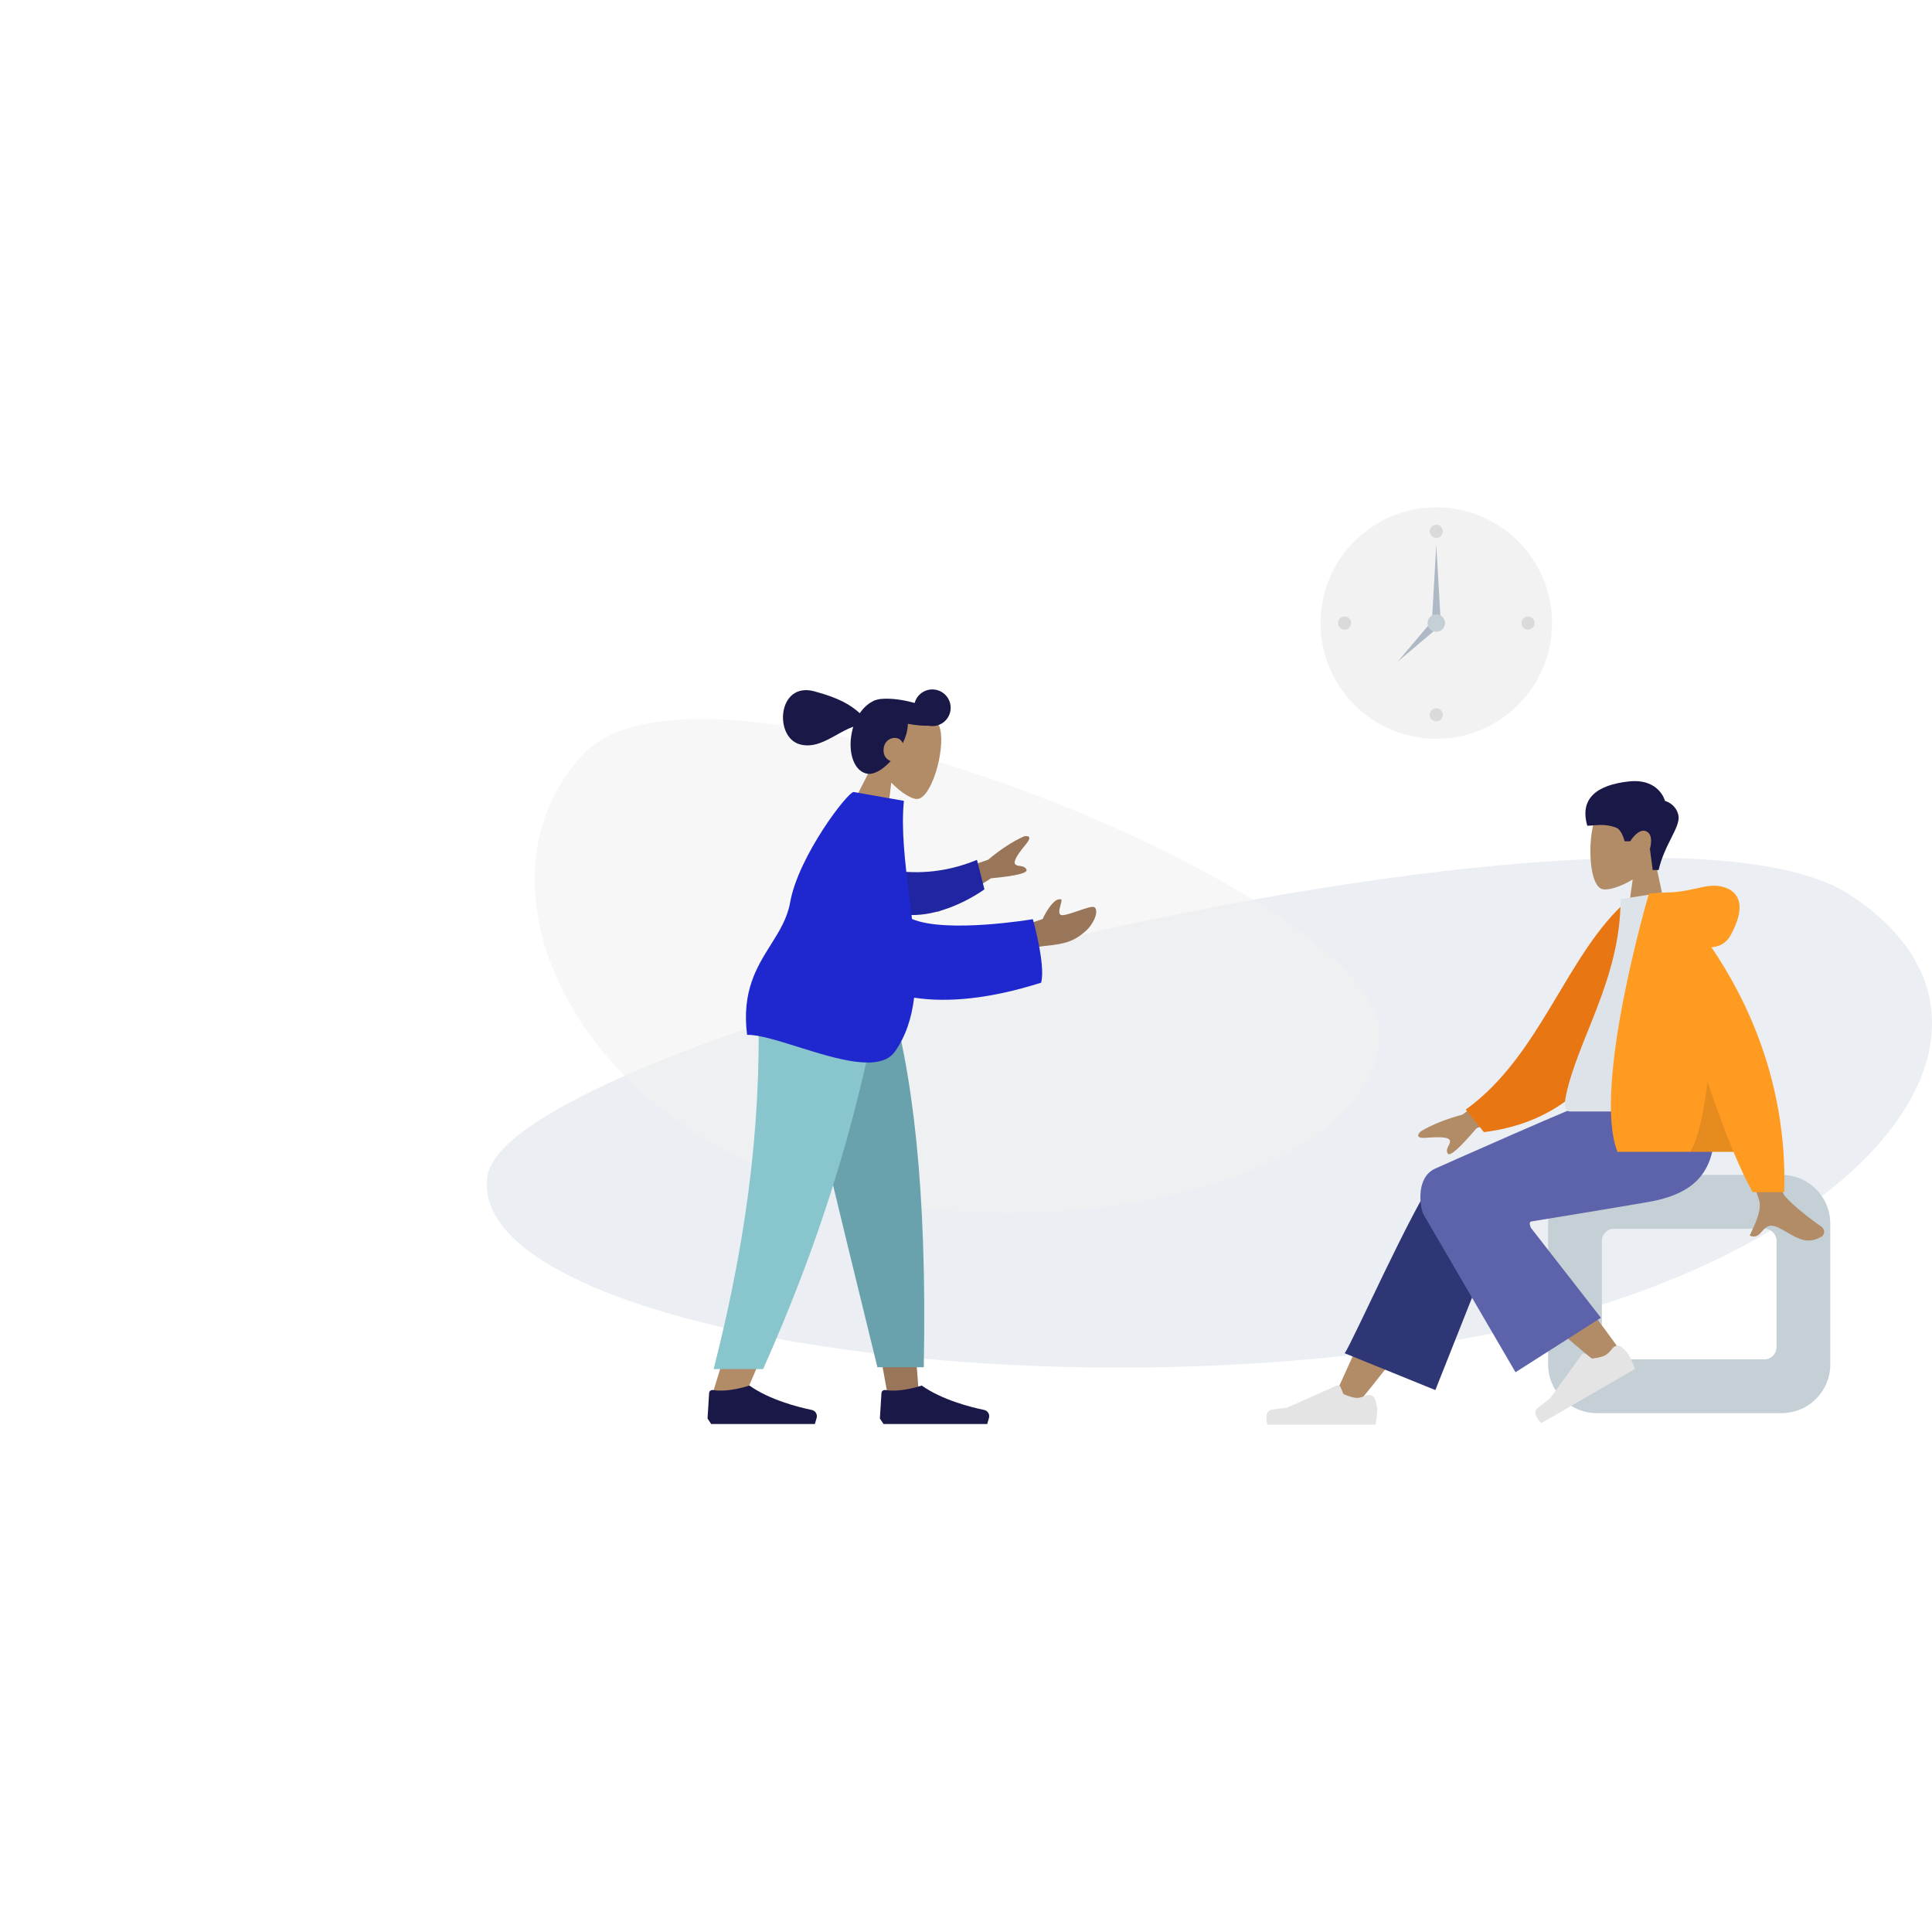 <svg width="635" height="635" viewBox="0 0 635 635" fill="none" xmlns="http://www.w3.org/2000/svg">
<path fill-rule="evenodd" clip-rule="evenodd" d="M160.207 386.596C153.283 433.372 321.201 463.883 465.731 442.59C610.261 421.298 676.565 338.148 607.597 293.842C538.63 249.537 167.131 339.82 160.207 386.596Z" fill="#DDE3E9" fill-opacity="0.6"/>
<path fill-rule="evenodd" clip-rule="evenodd" d="M536.63 289.063C532.545 291.528 528.531 292.719 526.647 292.233C521.922 291.014 521.488 273.712 525.143 266.892C528.799 260.071 547.592 257.098 548.539 270.612C548.868 275.302 546.9 279.488 543.994 282.904L549.206 307.222H534.066L536.63 289.063Z" fill="#B28B67"/>
<path fill-rule="evenodd" clip-rule="evenodd" d="M545.157 285.946C547.057 277.483 552.471 271.715 551.644 267.932C550.817 264.15 547.237 263.228 547.237 263.228C547.237 263.228 545.385 255.729 535.292 256.849C525.199 257.969 519.039 262.164 521.7 271.397C524.145 271.397 527.097 270.511 531.179 272.028C533.122 272.75 533.958 276.505 533.958 276.505H535.803C535.803 276.505 538.489 272.049 541.099 273.23C543.709 274.411 542.286 278.969 542.286 278.969L543.194 285.946H545.157Z" fill="#191847"/>
<path fill-rule="evenodd" clip-rule="evenodd" d="M585.566 386.157C594.402 386.157 601.566 393.321 601.566 402.157V448.461C601.566 457.298 594.402 464.461 585.566 464.461H524.832C515.996 464.461 508.832 457.298 508.832 448.461V402.157C508.832 393.321 515.996 386.157 524.832 386.157H585.566ZM579.902 403.839C582.111 403.839 583.902 405.63 583.902 407.839V442.78C583.902 444.989 582.111 446.78 579.902 446.78H530.496C528.286 446.78 526.496 444.989 526.496 442.78V407.839C526.496 405.63 528.286 403.839 530.496 403.839H579.902Z" fill="#C5CFD6"/>
<path fill-rule="evenodd" clip-rule="evenodd" d="M446.279 461.304C458.716 446.1 467.132 434.829 471.525 427.49C479.048 414.924 485.205 403.743 487.148 399.472C491.781 389.286 476.481 384.517 473.019 389.268C467.778 396.458 456.585 419.085 439.44 457.147L446.279 461.304Z" fill="#B28B67"/>
<path fill-rule="evenodd" clip-rule="evenodd" d="M471.765 456.883L494.912 398.558C499.863 387.925 475.955 380.936 472.317 385.884C464.057 397.118 444.424 441.434 441.963 444.78L471.765 456.883Z" fill="#2F3676"/>
<path fill-rule="evenodd" clip-rule="evenodd" d="M533.413 445.185C528.905 438.601 512.506 416.451 503.573 407.287C501.006 404.654 498.502 402.126 496.133 399.77C489.091 392.769 475.067 404.54 482.096 410.916C499.599 426.797 525.137 448.236 527.271 450.148C530.261 452.827 536.247 449.323 533.413 445.185Z" fill="#B28B67"/>
<path fill-rule="evenodd" clip-rule="evenodd" d="M530.008 443.118C530.729 442.195 532.07 441.965 532.95 442.738C533.888 443.563 534.954 444.592 535.391 445.349C536.244 446.828 537.388 449.95 537.388 449.95C535.674 450.941 506.575 467.759 506.575 467.759C506.575 467.759 503.081 464.478 505.486 462.666C507.891 460.853 509.455 459.608 509.455 459.608L519.868 445.248C520.199 444.791 520.841 444.698 521.287 445.042L523.196 446.514C523.196 446.514 526.237 446.248 527.735 445.383C528.463 444.962 529.319 443.998 530.008 443.118Z" fill="#E4E4E4"/>
<path fill-rule="evenodd" clip-rule="evenodd" d="M449.139 458.639C450.225 458.201 451.502 458.673 451.877 459.783C452.278 460.966 452.687 462.391 452.687 463.265C452.687 464.973 452.119 468.25 452.119 468.25C450.139 468.25 416.538 468.25 416.538 468.25C416.538 468.25 415.151 463.66 418.139 463.294C421.128 462.928 423.104 462.633 423.104 462.633L439.294 455.408C439.809 455.179 440.412 455.42 440.626 455.941L441.545 458.171C441.545 458.171 444.311 459.463 446.04 459.463C446.88 459.463 448.103 459.057 449.139 458.639Z" fill="#E4E4E4"/>
<path fill-rule="evenodd" clip-rule="evenodd" d="M503.241 401.471C503.241 401.471 532.099 396.765 541.9 395.035C560.525 391.747 565.956 381.715 562.745 359.826L528.43 359.826C521.618 361.795 471.507 384.182 471.507 384.182C465.496 387.169 466.616 395.975 467.714 398.877C467.781 399.054 498.113 451.019 498.113 451.019L526.184 433.118L503.189 403.58C503.189 403.58 502.278 401.744 503.241 401.471Z" fill="#5C63AB"/>
<path fill-rule="evenodd" clip-rule="evenodd" d="M480.646 366.351L500.769 351.559L505.217 362.567L485.291 370.838C479.655 377.465 476.504 380.227 475.837 379.126C475.274 378.197 475.714 377.327 476.119 376.526C476.434 375.902 476.729 375.32 476.512 374.784C476.017 373.559 472.231 373.688 468.644 373.964C465.057 374.24 466.102 372.642 466.967 371.853C470.629 369.659 475.189 367.825 480.646 366.351ZM586.174 392.414C584.326 388.66 578.03 352.07 578.03 352.07L564.847 352.122C564.847 352.122 577.057 391.577 578.03 393.991C579.294 397.127 577.147 401.684 575.691 404.773C575.466 405.251 575.257 405.694 575.08 406.091C577.1 406.996 578.071 405.903 579.094 404.749C580.25 403.447 581.473 402.069 584.351 403.409C585.463 403.927 586.516 404.539 587.544 405.138C591.096 407.204 594.358 409.103 598.797 406.361C599.5 405.927 600.271 404.29 598.408 403.011C593.767 399.826 587.078 394.25 586.174 392.414Z" fill="#B28B67"/>
<path fill-rule="evenodd" clip-rule="evenodd" d="M540.567 296.696L535.112 295.76C514.872 313.262 506.559 346.885 481.75 364.696L487.722 372.105C530.76 366.771 541.427 325.759 540.567 296.696Z" fill="#E87613"/>
<path fill-rule="evenodd" clip-rule="evenodd" d="M564.346 365.318C564.346 365.318 531.537 365.318 516.079 365.318C513.874 365.318 514.29 362.13 514.608 360.522C518.288 341.956 532.652 321.943 532.652 295.515L546.574 293.329C558.09 311.869 562.072 334.694 564.346 365.318Z" fill="#DDE3E9"/>
<path fill-rule="evenodd" clip-rule="evenodd" d="M562.497 311.335C565.03 311.153 567.316 310.092 568.762 307.482C573.85 298.29 572.013 293.23 566.575 291.566C563.584 290.652 560.772 291.276 557.405 292.023C554.649 292.635 551.522 293.329 547.622 293.329C547.245 293.329 546.901 293.355 546.589 293.403L541.969 293.667C541.969 293.667 523.212 357.302 531.623 378.58H569.773C571.942 383.795 574.07 388.345 576.074 391.841H586.425C587.539 355.795 573.906 328.059 562.497 311.335Z" fill="#FF9B21"/>
<path fill-rule="evenodd" clip-rule="evenodd" d="M569.773 378.58C566.927 371.737 564.008 363.75 561.2 355.502C560.154 364.585 558.413 373.708 555.514 378.58H569.773Z" fill="black" fill-opacity="0.1"/>
<path fill-rule="evenodd" clip-rule="evenodd" d="M453.107 337.696C449.062 292.381 232.013 204.92 191.719 247.841C151.424 290.761 190.162 371.313 274.604 391.94C359.047 412.567 457.153 383.01 453.107 337.696Z" fill="#F2F2F2" fill-opacity="0.6"/>
<path fill-rule="evenodd" clip-rule="evenodd" d="M292.943 257.221C296.104 260.502 299.513 262.592 301.372 262.61C306.032 262.655 310.704 246.822 309.015 239.634C307.326 232.446 290.72 225.061 286.51 237.278C285.049 241.518 285.831 245.86 287.669 249.726L276.857 270.843L290.826 274.586L292.943 257.221Z" fill="#B28B67"/>
<path fill-rule="evenodd" clip-rule="evenodd" d="M312.257 234.184C311.424 237.291 308.307 239.177 305.195 238.518C303.295 238.589 300.933 238.383 298.388 237.88C298.386 238.858 298.24 239.93 297.926 241.102C297.649 242.136 297.241 243.203 296.732 244.26C296.362 243.471 295.75 242.856 295.014 242.659C292.955 242.107 291.068 243.416 290.586 245.214C289.975 247.495 290.85 249.499 292.739 250.146C290.116 253.006 287.049 254.867 284.656 254.225C280.11 253.007 278.505 246.065 280.255 239.533C280.317 239.304 280.383 239.077 280.452 238.853C278.63 239.496 276.833 240.498 275.024 241.507C271.178 243.65 267.274 245.826 262.948 244.667C254.29 242.347 255.529 223.972 267.624 227.213C275.85 229.417 279.575 231.7 282.587 234.407C283.794 232.653 285.279 231.305 286.866 230.511C287.268 230.246 287.83 230.041 288.523 229.896C288.95 229.792 289.381 229.73 289.811 229.711C292.121 229.502 295.313 229.773 298.747 230.566C299.388 230.714 300.014 230.875 300.621 231.046C301.489 227.844 304.787 225.946 307.995 226.806C311.21 227.668 313.118 230.971 312.257 234.184Z" fill="#191847"/>
<path fill-rule="evenodd" clip-rule="evenodd" d="M259.065 324.086L281.138 400.115L291.52 457.199H301.941L291.539 324.086H259.065Z" fill="#997659"/>
<path fill-rule="evenodd" clip-rule="evenodd" d="M249.145 324.086C250.686 363.583 250.078 385.125 249.733 388.714C249.389 392.302 247.432 416.335 234.097 458.404H244.935C262.595 418.046 268.76 394.013 270.785 388.714C272.811 383.414 278.793 361.872 287.527 324.086H249.145Z" fill="#B28B67"/>
<path fill-rule="evenodd" clip-rule="evenodd" d="M258.591 324.086C264.333 350.248 274.263 392.009 288.382 449.369H303.623C304.749 390.494 299.96 351.745 291.667 324.086H258.591Z" fill="#69A1AC"/>
<path fill-rule="evenodd" clip-rule="evenodd" d="M249.068 324.086C250.577 363.583 246.668 402.494 234.559 449.984H250.82C268.513 410.229 281.194 371.509 289.86 324.086H249.068Z" fill="#89C5CC"/>
<path fill-rule="evenodd" clip-rule="evenodd" d="M232.552 466.234L233.072 457.846C233.112 457.206 233.736 456.767 234.369 456.872C239.54 457.737 246.306 455.392 246.306 455.392C253.042 460.161 262.541 462.533 266.806 463.411C267.984 463.653 268.74 464.847 268.412 466.005L267.834 468.041H246.306H233.748L232.552 466.234Z" fill="#191847"/>
<path fill-rule="evenodd" clip-rule="evenodd" d="M289.194 466.234L289.715 457.846C289.754 457.206 290.379 456.767 291.011 456.872C296.183 457.737 302.948 455.392 302.948 455.392C309.684 460.161 319.183 462.533 323.448 463.411C324.627 463.653 325.383 464.847 325.054 466.005L324.477 468.041H302.948H290.39L289.194 466.234Z" fill="#191847"/>
<path fill-rule="evenodd" clip-rule="evenodd" d="M324.755 282.588L302.169 290.232L308.337 299.734L325.719 288.675C333.986 287.893 337.872 286.94 337.376 285.816C336.958 284.868 336.038 284.736 335.19 284.614C334.529 284.519 333.913 284.431 333.612 283.968C332.926 282.911 335.1 280.021 337.281 277.366C339.462 274.712 337.641 274.655 336.55 274.9C332.829 276.563 328.898 279.126 324.755 282.588ZM342.675 302.062L332.752 305.435L331.666 314.601C331.666 314.601 338.272 311.407 343.561 310.891C350.305 310.233 353.147 309.323 356.993 305.876C359.051 304.032 361.237 299.98 359.884 298.297C359.365 297.651 356.855 298.518 354.293 299.403C352.341 300.077 350.36 300.761 349.207 300.794C347.656 300.838 348.173 298.929 348.586 297.404C348.883 296.31 349.126 295.413 348.513 295.576C345.857 295.155 342.675 302.062 342.675 302.062Z" fill="#997659"/>
<path fill-rule="evenodd" clip-rule="evenodd" d="M292.581 285.951C299.809 287.147 309.699 287.321 321.112 282.617L323.559 292.315C315.24 298.09 304.266 302.106 295.604 300.326C288.777 298.924 286.733 290.011 292.581 285.951Z" fill="#2026A2"/>
<path fill-rule="evenodd" clip-rule="evenodd" d="M262.267 344.087C255.566 341.984 249.409 340.052 245.544 340.128C243.752 325.786 248.742 317.835 253.349 310.494C256.125 306.071 258.762 301.869 259.691 296.623C262.396 281.349 278.814 259.998 280.619 260.316L297.085 263.219C296.154 272.803 297.491 283.592 298.837 294.451C299.151 296.987 299.466 299.527 299.752 302.056C311.24 306.881 339.478 302.115 339.478 302.115C339.478 302.115 343.739 317.169 342.192 322.987C325.302 328.335 311.411 329.599 300.448 327.911C299.653 334.449 297.778 340.473 294.135 345.638C289.254 352.558 274.809 348.024 262.267 344.087Z" fill="#1F28CF"/>
<path fill-rule="evenodd" clip-rule="evenodd" d="M472.073 242.825C451.064 242.825 434.033 225.794 434.033 204.785C434.033 183.776 451.064 166.745 472.073 166.745C493.082 166.745 510.114 183.776 510.114 204.785C510.114 225.794 493.082 242.825 472.073 242.825Z" fill="#F2F2F2"/>
<path fill-rule="evenodd" clip-rule="evenodd" d="M472.073 176.793C470.884 176.793 469.92 175.829 469.92 174.64C469.92 173.451 470.884 172.486 472.073 172.486C473.262 172.486 474.226 173.451 474.226 174.64C474.226 175.829 473.262 176.793 472.073 176.793Z" fill="black" fill-opacity="0.1"/>
<path fill-rule="evenodd" clip-rule="evenodd" d="M502.218 206.938C501.029 206.938 500.065 205.974 500.065 204.785C500.065 203.596 501.029 202.632 502.218 202.632C503.407 202.632 504.371 203.596 504.371 204.785C504.371 205.974 503.407 206.938 502.218 206.938Z" fill="black" fill-opacity="0.1"/>
<path fill-rule="evenodd" clip-rule="evenodd" d="M441.928 206.938C440.739 206.938 439.775 205.974 439.775 204.785C439.775 203.596 440.739 202.632 441.928 202.632C443.118 202.632 444.082 203.596 444.082 204.785C444.082 205.974 443.118 206.938 441.928 206.938Z" fill="black" fill-opacity="0.1"/>
<path fill-rule="evenodd" clip-rule="evenodd" d="M472.073 237.083C470.884 237.083 469.92 236.119 469.92 234.93C469.92 233.741 470.884 232.777 472.073 232.777C473.262 232.777 474.226 233.741 474.226 234.93C474.226 236.119 473.262 237.083 472.073 237.083Z" fill="black" fill-opacity="0.1"/>
<path fill-rule="evenodd" clip-rule="evenodd" d="M472.073 178.946L470.638 204.067H473.509L472.073 178.946Z" fill="#AFB9C5"/>
<path fill-rule="evenodd" clip-rule="evenodd" d="M459.37 217.488L472.566 206.322L470.536 204.292L459.37 217.488Z" fill="#AFB9C5"/>
<path fill-rule="evenodd" clip-rule="evenodd" d="M472.073 207.656C470.488 207.656 469.202 206.37 469.202 204.785C469.202 203.199 470.488 201.914 472.073 201.914C473.659 201.914 474.944 203.199 474.944 204.785C474.944 206.37 473.659 207.656 472.073 207.656Z" fill="#C5CFD6"/>
</svg>
